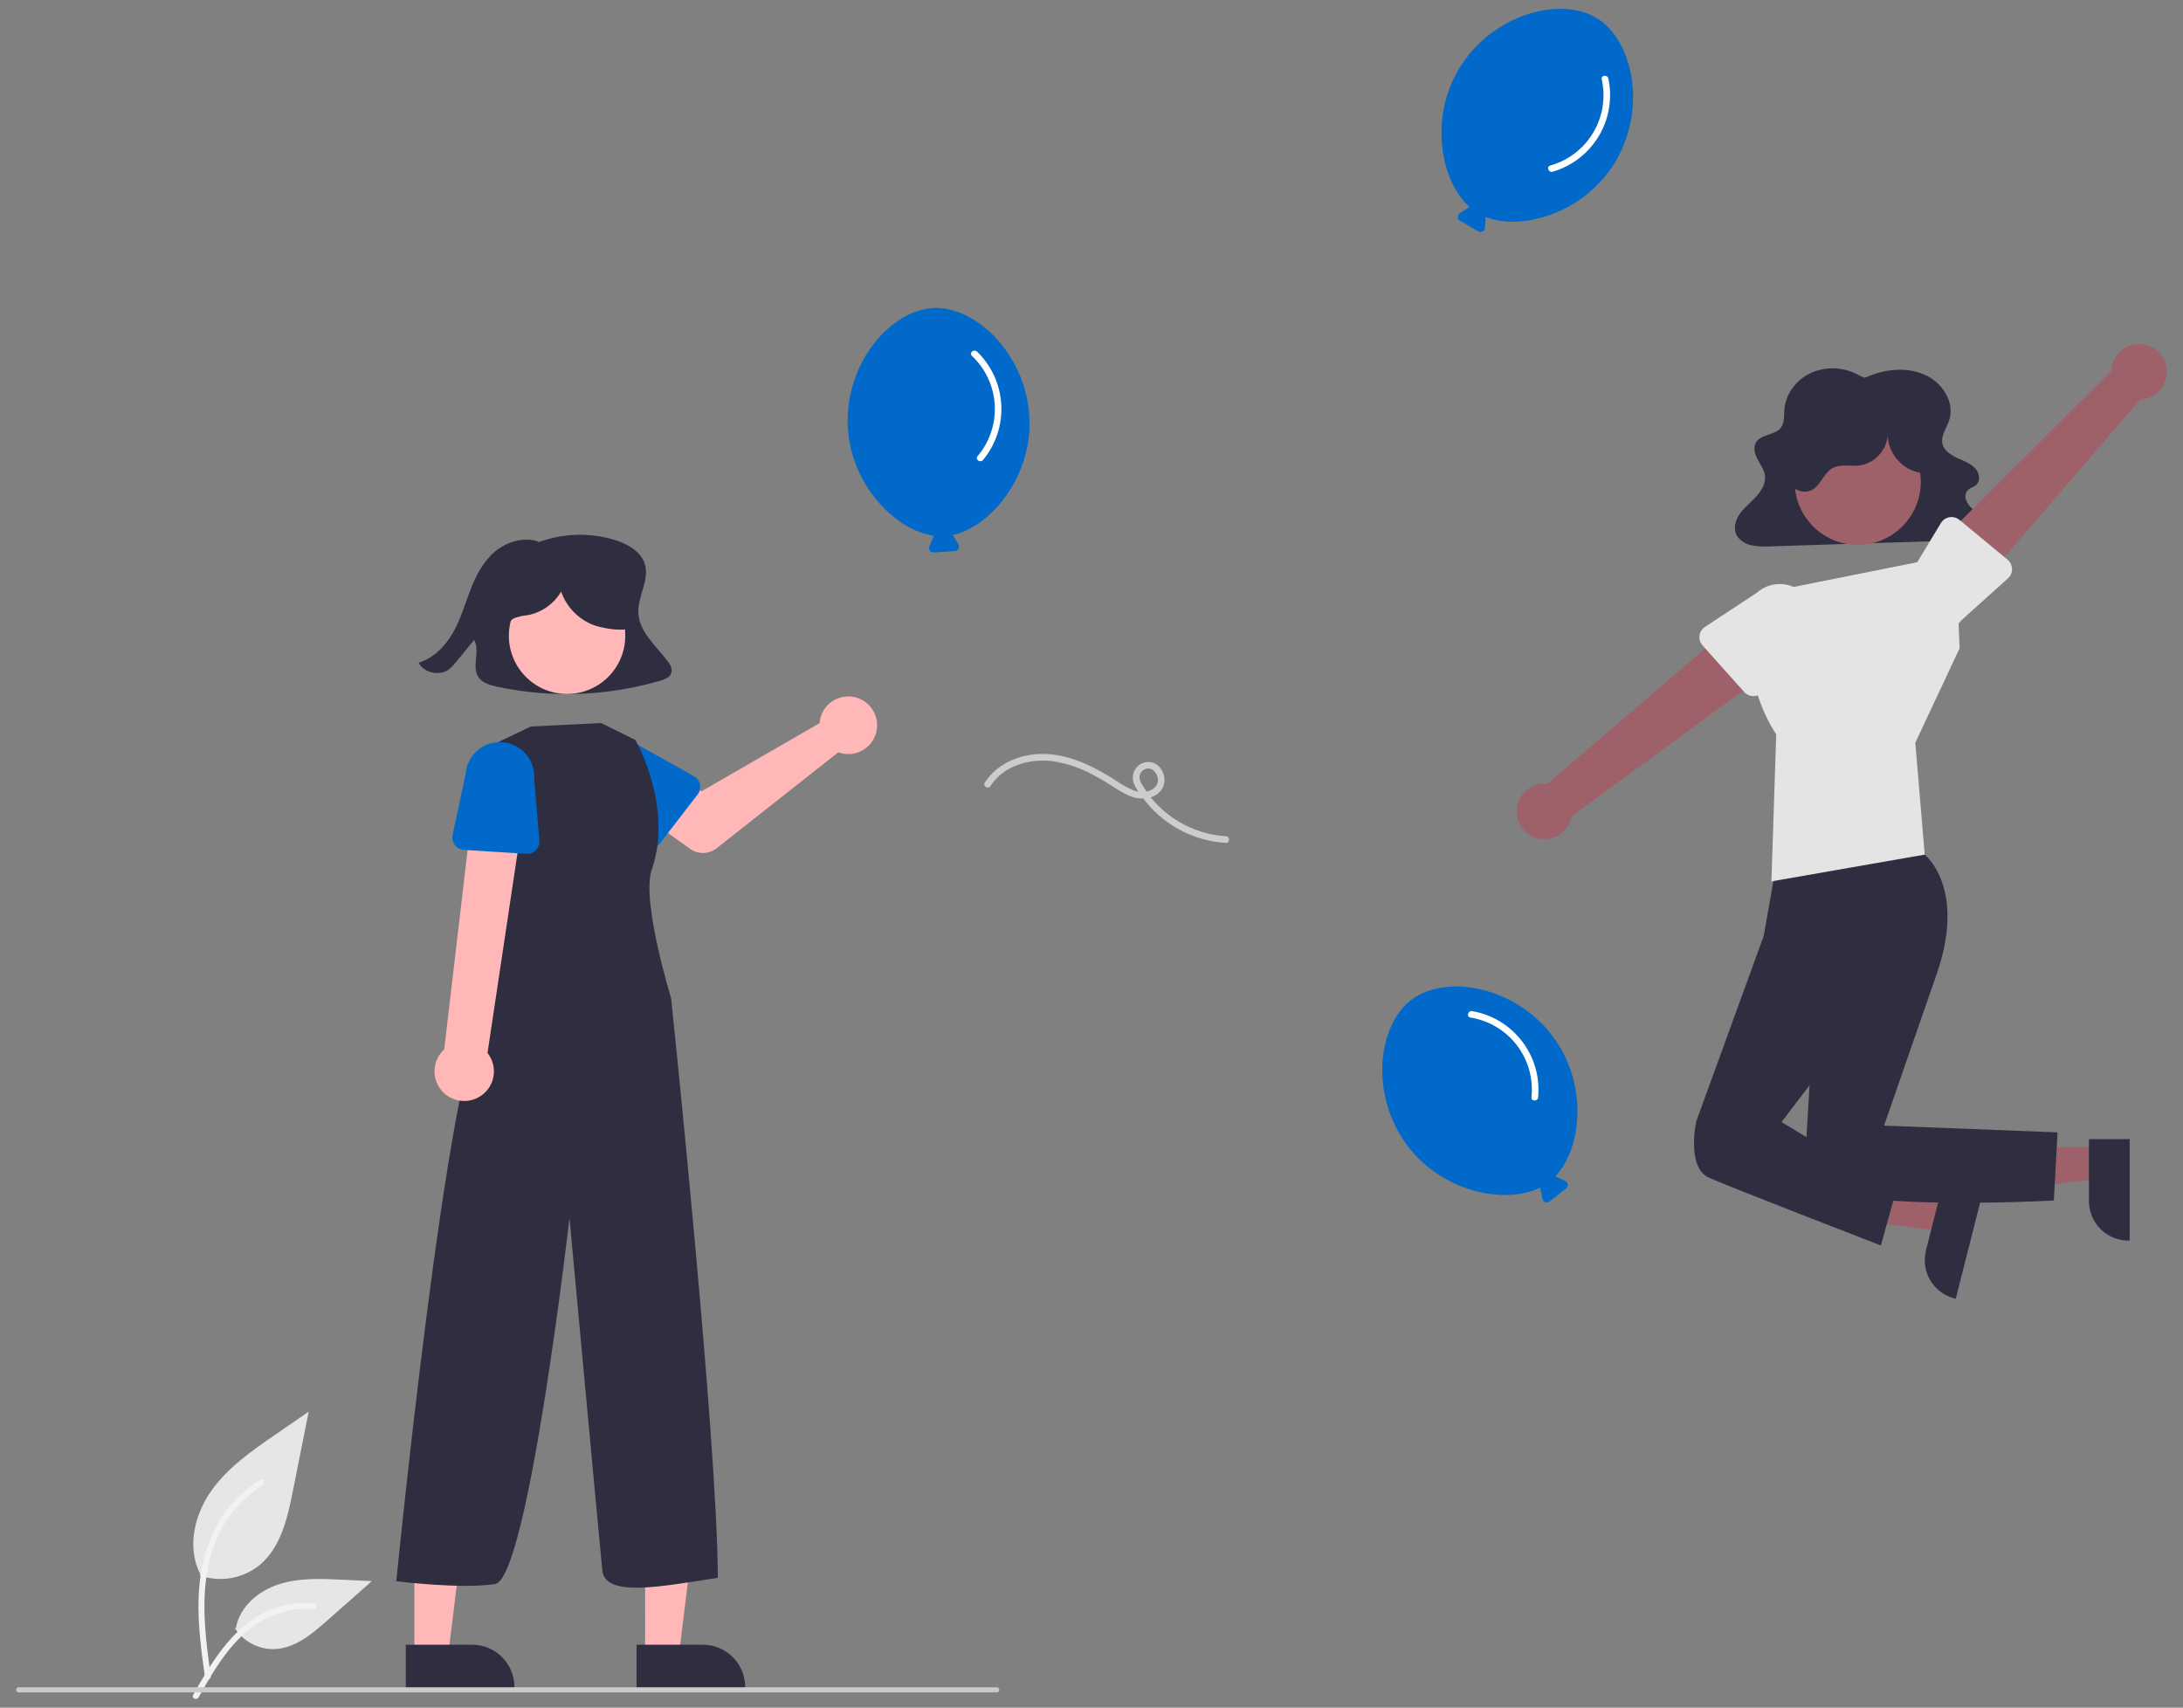 <svg width="124" height="97" viewBox="0 0 124 97" fill="none" xmlns="http://www.w3.org/2000/svg">
<rect x="0" y="0" width="124" height="97" fill="#808080" stroke="none"/>
<g clip-path="url(#clip0)">
<path d="M37.896 37.516C37.242 36.669 36.318 35.885 36.26 34.84C36.206 33.881 36.921 32.929 36.62 32.012C36.388 31.307 35.623 30.881 34.876 30.656C33.445 30.231 31.914 30.29 30.52 30.824L30.596 30.77C29.745 30.467 28.751 30.78 28.081 31.359C27.412 31.939 27.014 32.742 26.706 33.547C26.397 34.352 26.158 35.186 25.729 35.94C25.3 36.695 24.643 37.381 23.777 37.642C24.067 38.22 24.974 38.419 25.505 38.02C25.641 37.91 25.763 37.784 25.869 37.644C26.224 37.213 26.578 36.782 26.933 36.35C27.298 36.999 26.753 37.895 27.201 38.496C27.433 38.806 27.855 38.924 28.247 39.008C31.314 39.662 34.495 39.544 37.505 38.665C37.747 38.593 38.014 38.495 38.114 38.276C38.23 38.024 38.068 37.739 37.896 37.516Z" fill="#2F2E41"/>
<path d="M46.591 40.822C46.572 40.906 46.56 40.991 46.554 41.077L39.851 44.944L38.222 44.006L36.485 46.28L39.208 48.221C39.428 48.377 39.693 48.458 39.963 48.452C40.233 48.445 40.494 48.351 40.706 48.184L47.617 42.731C47.929 42.847 48.269 42.865 48.591 42.782C48.913 42.7 49.203 42.522 49.421 42.271C49.64 42.02 49.776 41.708 49.813 41.378C49.85 41.047 49.786 40.713 49.629 40.42C49.471 40.127 49.228 39.889 48.932 39.738C48.636 39.586 48.301 39.528 47.971 39.572C47.642 39.615 47.333 39.758 47.086 39.981C46.84 40.205 46.667 40.498 46.591 40.822H46.591Z" fill="#FFB7B7"/>
<path d="M39.627 45.128L37.461 47.936C37.399 48.015 37.321 48.081 37.232 48.128C37.143 48.175 37.044 48.202 36.944 48.208C36.843 48.213 36.742 48.197 36.648 48.16C36.554 48.123 36.469 48.066 36.399 47.994L33.947 45.447C33.54 45.13 33.276 44.663 33.212 44.151C33.148 43.639 33.29 43.122 33.606 42.714C33.923 42.306 34.388 42.041 34.901 41.976C35.413 41.91 35.93 42.051 36.338 42.367L39.414 44.086C39.502 44.136 39.579 44.203 39.638 44.285C39.698 44.366 39.739 44.459 39.759 44.558C39.779 44.657 39.778 44.759 39.755 44.858C39.733 44.956 39.689 45.048 39.627 45.128H39.627Z" fill="#0069CA"/>
<path d="M36.646 94.046L38.559 94.046L39.469 86.668L36.645 86.668L36.646 94.046Z" fill="#FFB7B7"/>
<path d="M36.158 93.422L39.925 93.422H39.925C40.562 93.422 41.172 93.675 41.623 94.125C42.073 94.575 42.326 95.186 42.326 95.823V95.901L36.158 95.901L36.158 93.422Z" fill="#2F2E41"/>
<path d="M23.539 94.046L25.452 94.046L26.362 86.668L23.539 86.668L23.539 94.046Z" fill="#FFB7B7"/>
<path d="M23.051 93.422L26.818 93.422H26.819C27.455 93.422 28.066 93.675 28.516 94.125C28.966 94.575 29.219 95.186 29.219 95.823V95.901L23.051 95.901L23.051 93.422Z" fill="#2F2E41"/>
<path d="M35.497 36.473C35.696 34.658 34.386 33.026 32.572 32.827C30.757 32.627 29.124 33.937 28.925 35.752C28.726 37.567 30.035 39.2 31.85 39.399C33.665 39.598 35.298 38.288 35.497 36.473Z" fill="#FFB7B7"/>
<path d="M34.145 41.069L36.093 42.034C36.093 42.034 38.269 45.816 37.02 49.404C36.414 51.147 38.121 56.701 38.121 56.701C38.121 56.701 40.765 81.858 40.773 89.623C37.489 90.128 34.368 90.752 34.212 89.192C34.056 87.631 32.348 69.183 32.348 69.183C32.348 69.183 29.999 89.66 28.127 89.972C26.254 90.284 22.51 89.816 22.51 89.816C22.51 89.816 25.483 59.821 27.511 57.949L27.823 56.389L27.815 42.383L30.152 41.268L34.145 41.069Z" fill="#2F2E41"/>
<path d="M27.178 62.33C27.393 62.214 27.581 62.051 27.727 61.854C27.873 61.657 27.974 61.431 28.023 61.191C28.072 60.951 28.067 60.703 28.01 60.465C27.953 60.226 27.844 60.004 27.692 59.812L29.956 44.714L26.997 44.572L25.232 59.607C24.927 59.885 24.734 60.265 24.691 60.675C24.647 61.086 24.756 61.498 24.995 61.833C25.235 62.169 25.59 62.405 25.992 62.496C26.395 62.588 26.816 62.529 27.178 62.33Z" fill="#FFB7B7"/>
<path d="M29.892 48.498L26.353 48.274C26.253 48.268 26.154 48.24 26.065 48.192C25.977 48.145 25.899 48.078 25.838 47.998C25.777 47.918 25.734 47.825 25.712 47.727C25.69 47.628 25.69 47.526 25.711 47.427L26.448 43.97C26.483 43.455 26.722 42.975 27.11 42.635C27.499 42.295 28.007 42.123 28.522 42.158C29.037 42.192 29.518 42.429 29.859 42.816C30.199 43.204 30.372 43.712 30.34 44.227L30.636 47.738C30.645 47.839 30.631 47.94 30.597 48.035C30.563 48.13 30.509 48.216 30.438 48.288C30.368 48.361 30.282 48.416 30.188 48.453C30.094 48.489 29.993 48.504 29.892 48.498H29.892Z" fill="#0069CA"/>
<path d="M35.676 33.964C35.547 33.379 35.129 32.895 34.647 32.541C33.852 31.956 32.878 31.669 31.893 31.729C30.908 31.788 29.976 32.192 29.258 32.868C28.857 33.222 28.567 33.686 28.426 34.202C28.358 34.46 28.354 34.731 28.415 34.99C28.476 35.25 28.599 35.491 28.774 35.692L28.84 35.733C28.78 35.479 28.978 35.225 29.214 35.113C29.459 35.023 29.715 34.966 29.975 34.943C30.368 34.868 30.741 34.71 31.069 34.479C31.396 34.248 31.67 33.95 31.872 33.604C32.021 34.03 32.26 34.419 32.573 34.744C32.885 35.07 33.264 35.325 33.683 35.492C34.12 35.663 35.32 35.897 35.736 35.681C36.266 35.404 35.805 34.548 35.676 33.964Z" fill="#2F2E41"/>
<path d="M11.351 89.488C11.923 89.689 12.537 89.74 13.134 89.635C13.731 89.529 14.291 89.272 14.76 88.888C15.954 87.886 16.329 86.235 16.633 84.706L17.534 80.184L15.648 81.483C14.291 82.416 12.904 83.381 11.965 84.734C11.026 86.087 10.616 87.934 11.37 89.398" fill="#E6E6E6"/>
<path d="M11.642 95.279C11.405 93.549 11.161 91.797 11.328 90.049C11.475 88.496 11.949 86.98 12.914 85.736C13.425 85.077 14.048 84.513 14.754 84.068C14.938 83.952 15.108 84.243 14.925 84.359C13.703 85.131 12.758 86.271 12.226 87.614C11.639 89.108 11.545 90.737 11.646 92.324C11.707 93.283 11.837 94.237 11.968 95.189C11.978 95.232 11.972 95.278 11.95 95.316C11.928 95.355 11.892 95.383 11.85 95.397C11.807 95.408 11.761 95.402 11.722 95.38C11.683 95.358 11.655 95.322 11.642 95.279L11.642 95.279Z" fill="#F2F2F2"/>
<path d="M13.351 92.502C13.596 92.875 13.934 93.178 14.33 93.383C14.727 93.588 15.169 93.687 15.616 93.671C16.762 93.617 17.718 92.817 18.578 92.057L21.122 89.811L19.439 89.73C18.227 89.672 16.985 89.618 15.832 89.991C14.678 90.365 13.614 91.264 13.403 92.458" fill="#E6E6E6"/>
<path d="M10.971 96.273C12.114 94.251 13.44 92.003 15.809 91.285C16.468 91.085 17.158 91.014 17.844 91.075C18.06 91.093 18.006 91.426 17.79 91.408C16.641 91.312 15.494 91.616 14.543 92.267C13.627 92.89 12.914 93.756 12.311 94.675C11.941 95.238 11.61 95.825 11.279 96.411C11.173 96.598 10.864 96.463 10.971 96.273Z" fill="#F2F2F2"/>
<path d="M88.213 58.882C86.068 56.011 82.142 55.318 80.191 56.776C78.24 58.234 77.792 62.195 79.937 65.066C81.923 67.722 85.52 68.447 87.501 67.452C87.495 67.483 87.494 67.515 87.5 67.546L87.612 68.098C87.62 68.14 87.639 68.18 87.667 68.212C87.695 68.245 87.731 68.27 87.771 68.285C87.811 68.3 87.855 68.304 87.897 68.297C87.94 68.291 87.98 68.273 88.014 68.247L88.96 67.508C88.993 67.481 89.02 67.447 89.037 67.407C89.053 67.368 89.06 67.325 89.055 67.282C89.05 67.239 89.035 67.198 89.01 67.163C88.985 67.128 88.951 67.1 88.913 67.082L88.404 66.84C88.386 66.832 88.367 66.826 88.348 66.822C89.875 65.208 90.203 61.544 88.213 58.882Z" fill="#0069CA"/>
<path d="M83.52 57.798C84.57 57.965 85.515 58.528 86.161 59.371C86.807 60.215 87.105 61.274 86.992 62.331C86.969 62.572 87.347 62.571 87.37 62.331C87.478 61.192 87.152 60.054 86.457 59.146C85.761 58.238 84.748 57.626 83.621 57.434C83.383 57.393 83.281 57.758 83.52 57.798Z" fill="white"/>
<path d="M91.709 9.264C93.584 6.21 92.778 2.306 90.703 1.032C88.627 -0.243 84.781 0.804 82.905 3.857C81.17 6.684 81.825 10.294 83.482 11.767C83.45 11.773 83.421 11.784 83.394 11.801L82.922 12.109C82.886 12.132 82.856 12.165 82.836 12.203C82.816 12.241 82.806 12.283 82.807 12.326C82.808 12.369 82.82 12.411 82.842 12.448C82.864 12.485 82.895 12.516 82.932 12.537L83.968 13.144C84.005 13.165 84.047 13.177 84.09 13.178C84.133 13.179 84.175 13.169 84.213 13.149C84.251 13.129 84.284 13.099 84.307 13.063C84.33 13.027 84.344 12.986 84.347 12.943L84.384 12.38C84.385 12.361 84.383 12.341 84.379 12.322C86.444 13.145 89.969 12.096 91.709 9.264Z" fill="#0069CA"/>
<path d="M90.983 4.503C91.215 5.54 91.041 6.626 90.496 7.538C89.951 8.45 89.076 9.118 88.053 9.404C87.82 9.472 87.961 9.822 88.193 9.755C89.291 9.435 90.228 8.711 90.815 7.73C91.402 6.748 91.596 5.581 91.359 4.462C91.308 4.226 90.932 4.266 90.983 4.503Z" fill="white"/>
<path d="M58.475 23.752C58.318 20.172 55.464 17.39 53.031 17.496C50.598 17.603 47.997 20.624 48.154 24.204C48.299 27.518 50.864 30.142 53.062 30.434C53.039 30.456 53.021 30.483 53.008 30.512L52.79 31.031C52.773 31.071 52.767 31.114 52.771 31.157C52.776 31.199 52.792 31.24 52.817 31.275C52.842 31.31 52.875 31.338 52.914 31.356C52.953 31.375 52.995 31.383 53.038 31.38L54.236 31.302C54.279 31.299 54.32 31.285 54.356 31.262C54.392 31.239 54.422 31.207 54.442 31.169C54.462 31.131 54.472 31.088 54.472 31.045C54.471 31.003 54.459 30.96 54.437 30.923L54.153 30.437C54.143 30.42 54.13 30.405 54.117 30.391C56.288 29.916 58.621 27.073 58.475 23.752Z" fill="#0069CA"/>
<path d="M55.208 20.215C55.981 20.943 56.445 21.941 56.504 23.002C56.563 24.062 56.213 25.105 55.526 25.915C55.37 26.102 55.684 26.314 55.838 26.128C56.568 25.248 56.939 24.124 56.876 22.982C56.812 21.84 56.319 20.764 55.496 19.97C55.322 19.803 55.032 20.046 55.208 20.215Z" fill="white"/>
<path d="M69.631 47.5C68.693 47.441 67.783 47.16 66.974 46.681C66.166 46.203 65.482 45.539 64.98 44.745C64.839 44.52 64.655 44.272 64.753 43.995C64.787 43.889 64.856 43.797 64.948 43.736C65.041 43.673 65.152 43.645 65.263 43.654C65.551 43.689 65.736 43.97 65.772 44.24C65.812 44.545 65.596 44.785 65.33 44.899C64.68 45.176 64.023 44.748 63.493 44.405C62.286 43.626 60.958 42.92 59.495 42.831C58.142 42.749 56.691 43.28 55.938 44.454C55.806 44.659 56.133 44.849 56.264 44.644C57.011 43.48 58.52 43.062 59.833 43.242C60.614 43.366 61.37 43.622 62.065 44C62.426 44.188 62.776 44.395 63.118 44.613C63.445 44.841 63.79 45.039 64.152 45.205C64.754 45.453 65.552 45.434 65.972 44.864C66.365 44.332 66.061 43.447 65.405 43.298C65.261 43.27 65.112 43.277 64.972 43.321C64.832 43.364 64.704 43.441 64.601 43.546C64.498 43.651 64.423 43.779 64.382 43.92C64.341 44.061 64.335 44.21 64.366 44.353C64.431 44.666 64.667 44.973 64.849 45.228C65.397 46 66.112 46.638 66.939 47.096C67.767 47.555 68.686 47.822 69.631 47.878C69.874 47.89 69.873 47.512 69.631 47.5L69.631 47.5Z" fill="#CCCCCC"/>
<path d="M105.929 21.46C106.963 20.978 108.234 20.82 109.287 21.268C110.34 21.715 111.057 22.862 110.717 23.876C110.563 24.336 110.211 24.789 110.348 25.253C110.453 25.611 110.821 25.847 111.182 26.015C111.544 26.183 111.939 26.324 112.2 26.607C112.461 26.89 112.516 27.378 112.189 27.598C112.082 27.67 111.947 27.704 111.843 27.78C111.754 27.852 111.69 27.951 111.66 28.061C111.629 28.171 111.634 28.288 111.673 28.396C111.76 28.612 111.904 28.801 112.089 28.943C112.459 29.262 112.949 29.628 112.834 30.081C112.791 30.203 112.72 30.312 112.626 30.399C112.532 30.487 112.419 30.551 112.295 30.585C112.038 30.66 111.771 30.695 111.504 30.69L100.573 31.034C100.212 31.061 99.85 31.041 99.494 30.974C99.321 30.942 99.157 30.876 99.011 30.778C98.865 30.68 98.741 30.553 98.647 30.405C98.437 30.017 98.575 29.54 98.833 29.178C99.092 28.816 99.457 28.531 99.76 28.199C100.062 27.867 100.309 27.452 100.256 27.023C100.213 26.679 99.987 26.382 99.824 26.07C99.661 25.757 99.567 25.367 99.778 25.08C100.075 24.675 100.788 24.711 101.125 24.334C101.38 24.049 101.331 23.64 101.356 23.273C101.417 22.389 102.028 21.555 102.899 21.168C103.341 20.978 103.823 20.896 104.303 20.929C104.784 20.962 105.25 21.108 105.662 21.356L105.929 21.46Z" fill="#2F2E41"/>
<path d="M119.24 65.161V66.949L112.345 67.799L112.345 65.161L119.24 65.161Z" fill="#9E616A"/>
<path d="M120.973 64.705L120.973 70.469H120.9C120.305 70.469 119.734 70.233 119.313 69.812C118.893 69.391 118.656 68.82 118.656 68.225V68.225L118.656 64.705L120.973 64.705Z" fill="#2F2E41"/>
<path d="M110.717 68.202L110.278 69.934L103.385 69.066L104.033 66.509L110.717 68.202Z" fill="#9E616A"/>
<path d="M112.508 68.185L111.093 73.772L111.023 73.754C110.446 73.608 109.951 73.239 109.646 72.728C109.342 72.217 109.253 71.606 109.399 71.029L109.399 71.029L110.263 67.616L112.508 68.185Z" fill="#2F2E41"/>
<path d="M108.956 48.156L109.328 48.544C109.328 48.544 111.758 50.449 109.96 55.467L107.02 63.937L116.875 64.321L116.664 68.191C116.664 68.191 102.372 68.986 102.498 66.631C102.623 64.276 103.15 55.555 103.15 55.555L100.181 53.17L100.897 49.138L108.956 48.156Z" fill="#2F2E41"/>
<path d="M101.323 51.999L100.181 53.169L96.353 63.691C96.353 63.691 95.77 66.316 97.082 66.899C98.394 67.482 106.838 70.745 106.838 70.745L107.7 67.642L101.194 63.737L104.227 59.755L104.683 53.479L101.323 51.999Z" fill="#2F2E41"/>
<path d="M101.383 33.437L111.099 31.494L111.31 36.825L108.794 42.189L109.329 48.543L100.621 50.064L100.894 41.709C100.894 41.709 98.555 38.41 99.933 35.085L101.383 33.437Z" fill="#E4E4E4"/>
<path d="M123.048 20.792C123.096 21.016 123.095 21.247 123.045 21.471C122.994 21.694 122.895 21.904 122.755 22.085C122.615 22.266 122.437 22.414 122.233 22.518C122.029 22.623 121.805 22.681 121.576 22.69L112.259 33.494L110.093 30.865L119.933 21.072C119.944 20.687 120.095 20.319 120.36 20.038C120.624 19.757 120.982 19.583 121.366 19.548C121.75 19.514 122.133 19.621 122.443 19.851C122.753 20.08 122.968 20.415 123.048 20.792Z" fill="#9E616A"/>
<path d="M114.288 32.316C114.29 32.417 114.271 32.517 114.23 32.61C114.19 32.702 114.131 32.785 114.056 32.853L111.436 35.211C111.107 35.609 110.634 35.86 110.12 35.91C109.606 35.96 109.093 35.804 108.694 35.476C108.295 35.148 108.043 34.676 107.992 34.162C107.94 33.648 108.095 33.135 108.422 32.735L110.25 29.708C110.302 29.622 110.373 29.548 110.456 29.491C110.539 29.434 110.634 29.396 110.734 29.379C110.833 29.362 110.935 29.367 111.033 29.393C111.13 29.419 111.221 29.466 111.299 29.53L114.033 31.789C114.111 31.854 114.174 31.934 114.218 32.025C114.262 32.116 114.286 32.215 114.288 32.316Z" fill="#E4E4E4"/>
<path d="M86.149 46.183C86.135 45.954 86.17 45.725 86.254 45.512C86.337 45.299 86.466 45.106 86.632 44.948C86.798 44.791 86.997 44.671 87.214 44.598C87.431 44.525 87.661 44.501 87.889 44.527L98.721 35.243L100.468 38.167L89.271 46.373C89.202 46.752 88.997 47.093 88.694 47.331C88.39 47.569 88.01 47.688 87.626 47.664C87.241 47.641 86.878 47.477 86.606 47.204C86.334 46.931 86.171 46.568 86.149 46.183V46.183Z" fill="#9E616A"/>
<path d="M96.539 36.104C96.552 36.004 96.586 35.908 96.639 35.822C96.693 35.737 96.764 35.664 96.849 35.608L99.793 33.67C100.177 33.325 100.683 33.148 101.199 33.176C101.714 33.204 102.198 33.435 102.543 33.819C102.888 34.203 103.067 34.708 103.041 35.224C103.014 35.739 102.784 36.223 102.401 36.57L100.139 39.288C100.075 39.365 99.994 39.428 99.903 39.472C99.812 39.516 99.713 39.539 99.612 39.541C99.511 39.543 99.411 39.523 99.319 39.482C99.226 39.442 99.143 39.382 99.076 39.307L96.712 36.663C96.644 36.587 96.594 36.499 96.564 36.402C96.534 36.306 96.526 36.204 96.539 36.104Z" fill="#E4E4E4"/>
<path d="M105.524 30.95C107.502 30.95 109.105 29.347 109.105 27.369C109.105 25.391 107.502 23.788 105.524 23.788C103.546 23.788 101.943 25.391 101.943 27.369C101.943 29.347 103.546 30.95 105.524 30.95Z" fill="#9E616A"/>
<path d="M109.188 26.859C108.057 26.769 107.118 25.639 107.235 24.51C107.249 24.976 107.09 25.429 106.791 25.785C106.491 26.142 106.071 26.375 105.611 26.442C105.092 26.499 104.524 26.342 104.072 26.604C103.572 26.893 103.412 27.597 102.891 27.848C102.387 28.09 101.748 27.76 101.499 27.26C101.251 26.759 101.312 26.159 101.476 25.625C101.712 24.864 102.14 24.177 102.719 23.63C103.298 23.084 104.009 22.696 104.782 22.506C105.556 22.316 106.365 22.328 107.132 22.544C107.899 22.759 108.597 23.169 109.159 23.733C109.634 24.212 110.012 24.821 110.073 25.493C110.134 26.165 109.823 26.893 109.22 27.195L109.188 26.859Z" fill="#2F2E41"/>
<path d="M56.615 96.133H1.064C1.025 96.133 0.988 96.118 0.961 96.091C0.933 96.063 0.918 96.026 0.918 95.988C0.918 95.949 0.933 95.912 0.961 95.885C0.988 95.857 1.025 95.842 1.064 95.842H56.615C56.654 95.842 56.691 95.857 56.718 95.885C56.746 95.912 56.761 95.949 56.761 95.988C56.761 96.026 56.746 96.063 56.718 96.091C56.691 96.118 56.654 96.133 56.615 96.133Z" fill="#CACACA"/>
</g>
<defs>
<clipPath id="clip0">
<rect width="122.164" height="96" fill="white" transform="translate(0.918 0.5)"/>
</clipPath>
</defs>
</svg>
